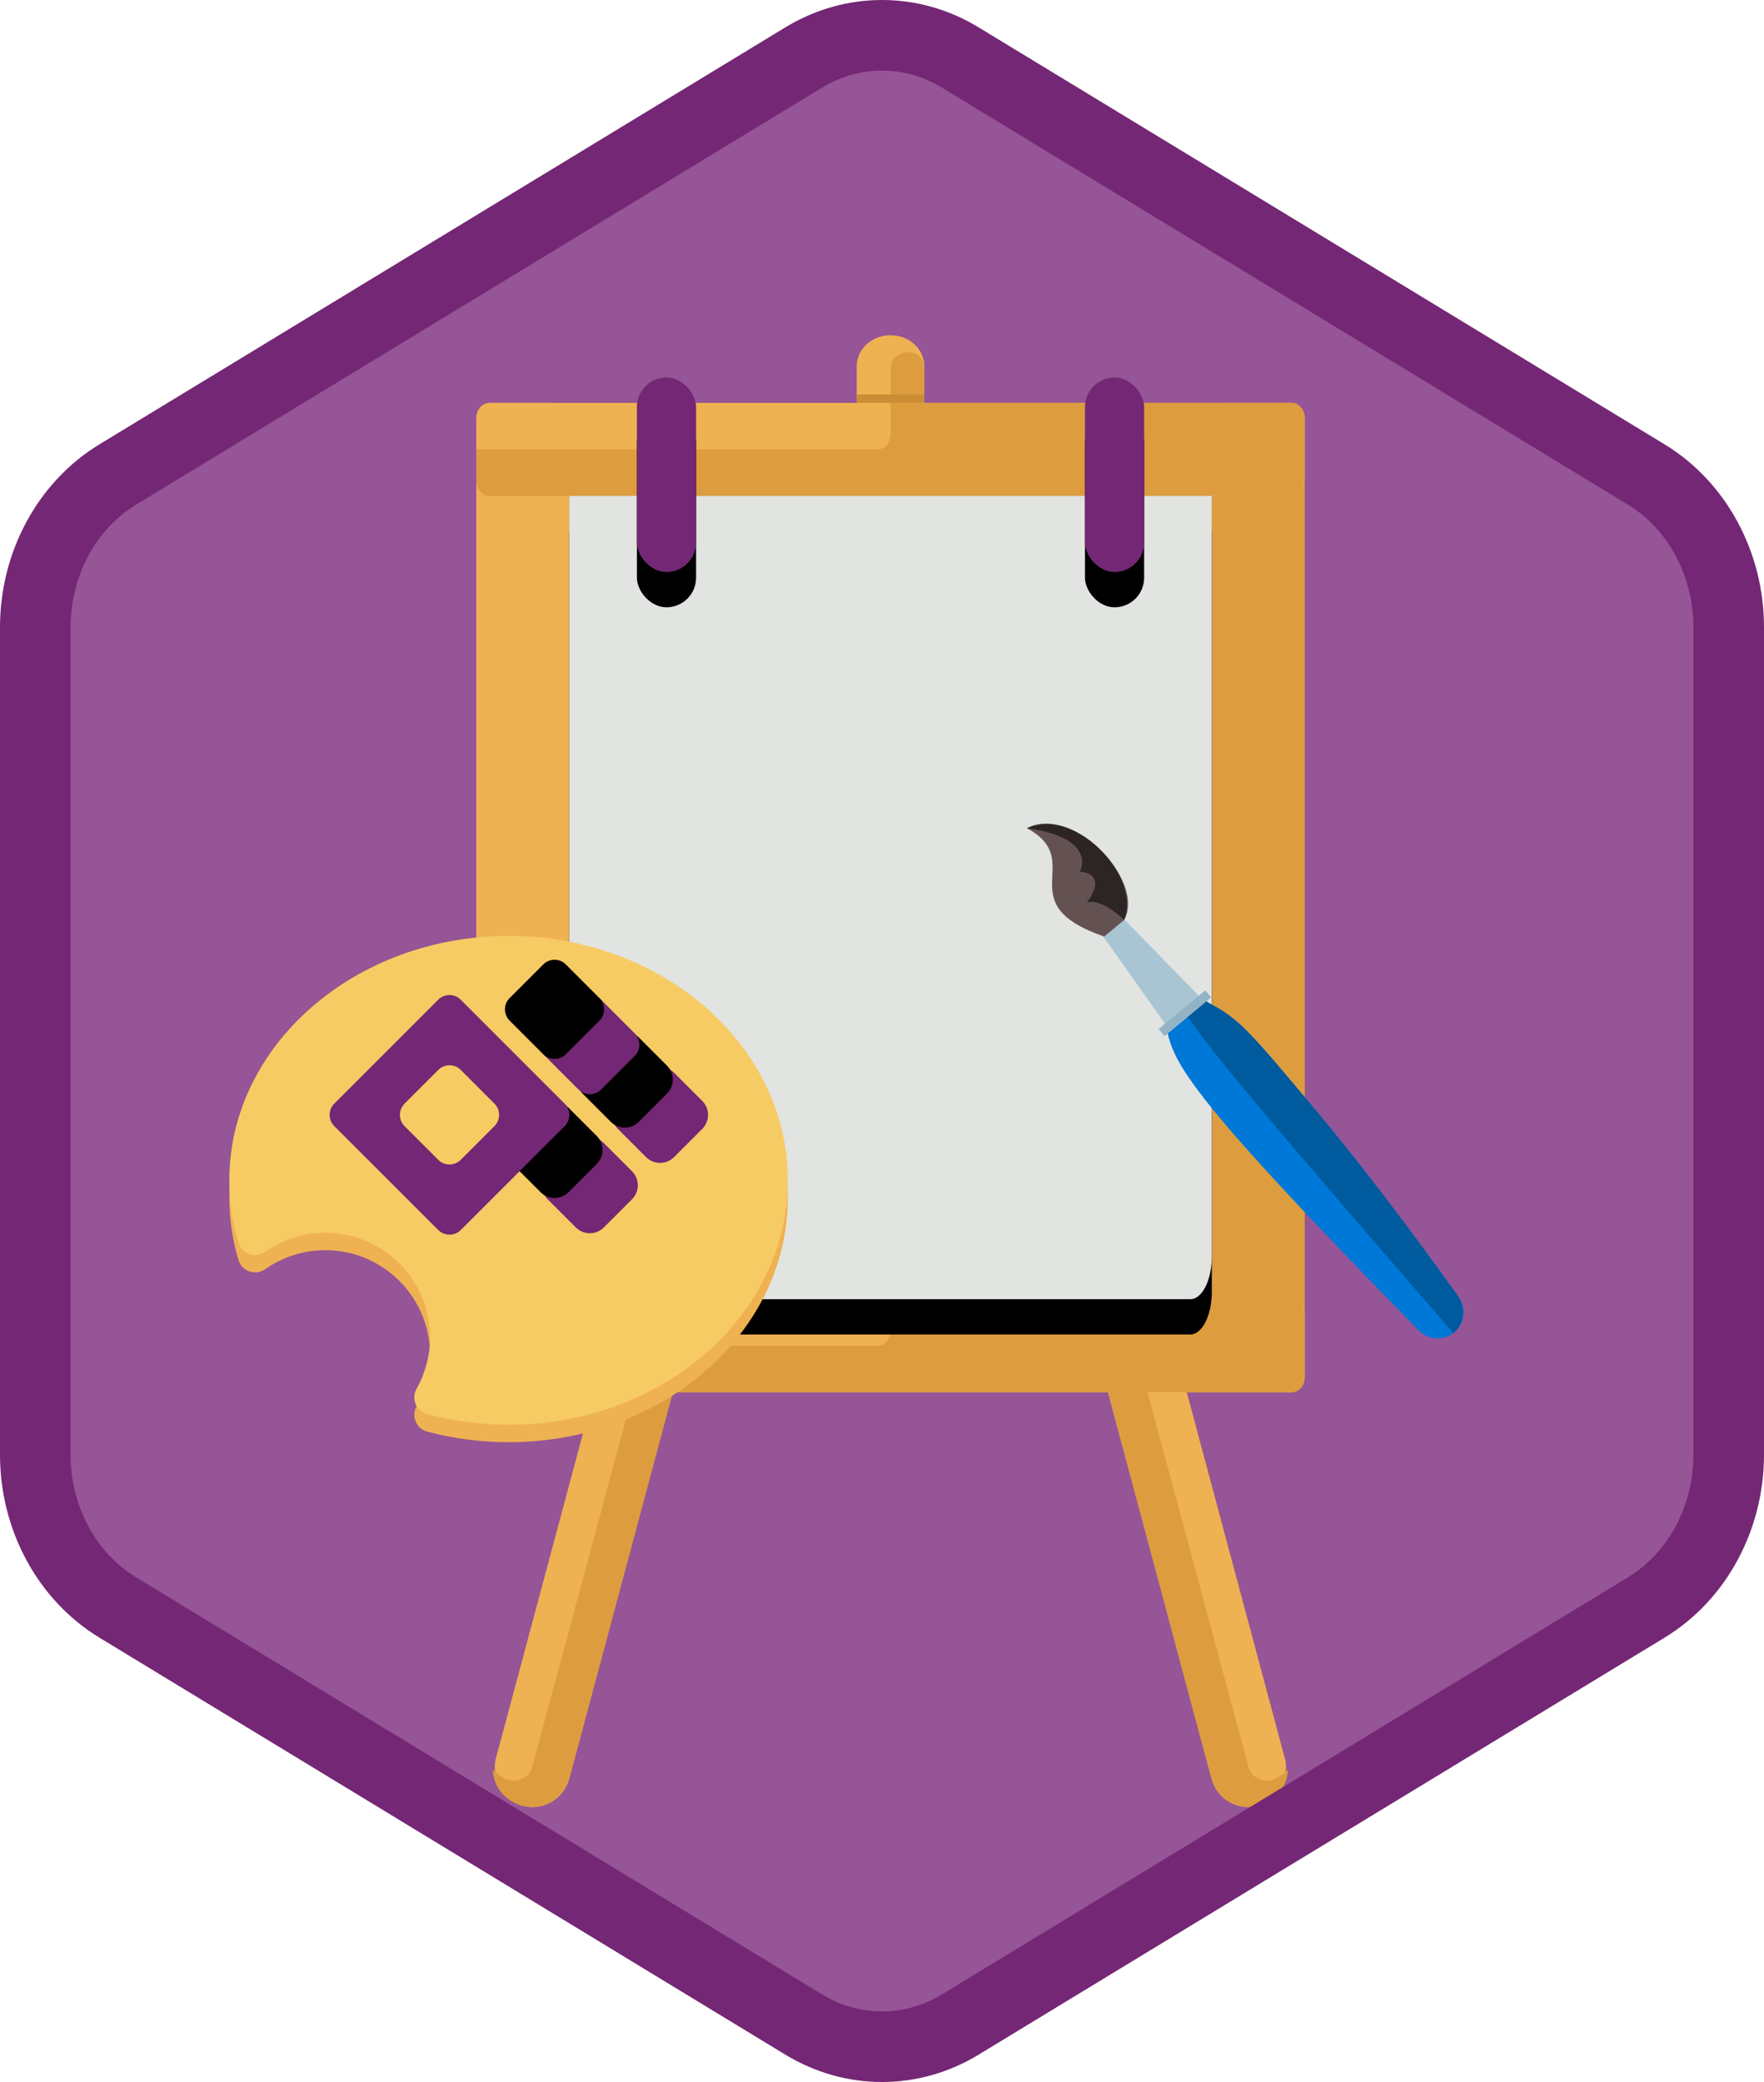 <?xml version="1.0" encoding="UTF-8"?>
<svg width="100px" height="118px" viewBox="0 0 100 118" version="1.1" xmlns="http://www.w3.org/2000/svg" xmlns:xlink="http://www.w3.org/1999/xlink">
    <!-- Generator: Sketch 53.2 (72643) - https://sketchapp.com -->
    <title>Use basic formulas to make a better canvas app in PowerApps/use-basic-formulas-to-make-a-better-canvas-app-in-PowerApps</title>
    <desc>Created with Sketch.</desc>
    <defs>
        <path d="M42.742,1.497 C44.374,0.499 46.187,0 48,0 C49.813,0 51.627,0.499 53.256,1.497 L90.591,24.332 C93.933,26.377 96,30.203 96,34.353 L96,79.647 C96,83.795 93.933,87.624 90.591,89.668 L53.256,112.505 C51.627,113.501 49.813,114 48,114 C46.187,114 44.374,113.501 42.742,112.505 L5.409,89.668 C2.066,87.624 0,83.795 0,79.647 L0,34.353 C0,30.203 2.066,26.377 5.409,24.332 L42.742,1.497 Z" id="path-1"></path>
        <filter x="-8.5%" y="-4.7%" width="117.1%" height="110.3%" filterUnits="objectBoundingBox" id="filter-3">
            <feOffset dx="0" dy="2" in="SourceAlpha" result="shadowOffsetOuter1"></feOffset>
            <feColorMatrix values="0 0 0 0 0   0 0 0 0 0   0 0 0 0 0  0 0 0 0.1 0" type="matrix" in="shadowOffsetOuter1" result="shadowMatrixOuter1"></feColorMatrix>
            <feMerge>
                <feMergeNode in="shadowMatrixOuter1"></feMergeNode>
                <feMergeNode in="SourceGraphic"></feMergeNode>
            </feMerge>
        </filter>
        <path d="M41.694,9.106 L41.694,52.238 C41.694,53.556 41.148,54.634 40.48,54.634 L6.486,54.634 C5.818,54.634 5.272,53.556 5.272,52.238 L5.272,9.106 L41.694,9.106" id="path-4"></path>
        <filter x="-2.7%" y="-2.2%" width="105.5%" height="108.8%" filterUnits="objectBoundingBox" id="filter-5">
            <feOffset dx="0" dy="2" in="SourceAlpha" result="shadowOffsetOuter1"></feOffset>
            <feColorMatrix values="0 0 0 0 0   0 0 0 0 0   0 0 0 0 0  0 0 0 0.1 0" type="matrix" in="shadowOffsetOuter1"></feColorMatrix>
        </filter>
        <rect id="path-6" x="0" y="0" width="3.355" height="11.023" rx="1.677"></rect>
        <filter x="-29.8%" y="-9.1%" width="159.6%" height="136.3%" filterUnits="objectBoundingBox" id="filter-7">
            <feOffset dx="0" dy="2" in="SourceAlpha" result="shadowOffsetOuter1"></feOffset>
            <feColorMatrix values="0 0 0 0 0   0 0 0 0 0   0 0 0 0 0  0 0 0 0.1 0" type="matrix" in="shadowOffsetOuter1"></feColorMatrix>
        </filter>
        <rect id="path-8" x="25.4" y="0" width="3.355" height="11.023" rx="1.677"></rect>
        <filter x="-29.8%" y="-9.1%" width="159.6%" height="136.3%" filterUnits="objectBoundingBox" id="filter-9">
            <feOffset dx="0" dy="2" in="SourceAlpha" result="shadowOffsetOuter1"></feOffset>
            <feColorMatrix values="0 0 0 0 0   0 0 0 0 0   0 0 0 0 0  0 0 0 0.1 0" type="matrix" in="shadowOffsetOuter1"></feColorMatrix>
        </filter>
        <filter x="-51.6%" y="-10.4%" width="206.5%" height="120.9%" filterUnits="objectBoundingBox" id="filter-10">
            <feOffset dx="0" dy="2" in="SourceAlpha" result="shadowOffsetOuter1"></feOffset>
            <feColorMatrix values="0 0 0 0 0   0 0 0 0 0   0 0 0 0 0  0 0 0 0.1 0" type="matrix" in="shadowOffsetOuter1" result="shadowMatrixOuter1"></feColorMatrix>
            <feMerge>
                <feMergeNode in="shadowMatrixOuter1"></feMergeNode>
                <feMergeNode in="SourceGraphic"></feMergeNode>
            </feMerge>
        </filter>
        <filter x="-12.5%" y="-13.8%" width="125.0%" height="127.5%" filterUnits="objectBoundingBox" id="filter-11">
            <feOffset dx="0" dy="2" in="SourceAlpha" result="shadowOffsetOuter1"></feOffset>
            <feColorMatrix values="0 0 0 0 0   0 0 0 0 0   0 0 0 0 0  0 0 0 0.102 0" type="matrix" in="shadowOffsetOuter1" result="shadowMatrixOuter1"></feColorMatrix>
            <feMerge>
                <feMergeNode in="shadowMatrixOuter1"></feMergeNode>
                <feMergeNode in="SourceGraphic"></feMergeNode>
            </feMerge>
        </filter>
        <path d="M12.402,10.274 L14.003,8.672 C14.44,8.235 15.149,8.235 15.587,8.673 L17.188,10.274 C17.625,10.711 17.625,11.42 17.188,11.858 L15.587,13.459 C15.149,13.896 14.44,13.896 14.003,13.459 L12.401,11.858 C11.964,11.42 11.964,10.711 12.402,10.274 L12.402,10.274 Z" id="path-12"></path>
        <filter x="-18.4%" y="-18.4%" width="136.7%" height="136.7%" filterUnits="objectBoundingBox" id="filter-13">
            <feOffset dx="-2" dy="-2" in="SourceAlpha" result="shadowOffsetInner1"></feOffset>
            <feComposite in="shadowOffsetInner1" in2="SourceAlpha" operator="arithmetic" k2="-1" k3="1" result="shadowInnerInner1"></feComposite>
            <feColorMatrix values="0 0 0 0 0   0 0 0 0 0   0 0 0 0 0  0 0 0 0.186 0" type="matrix" in="shadowInnerInner1"></feColorMatrix>
        </filter>
        <path d="M16.383,6.286 L17.984,4.685 C18.422,4.248 19.131,4.248 19.568,4.685 L21.169,6.287 C21.607,6.724 21.607,7.433 21.169,7.871 L19.568,9.472 C19.13,9.909 18.421,9.909 17.984,9.472 L16.383,7.87 C15.945,7.433 15.945,6.724 16.383,6.286 Z" id="path-14"></path>
        <filter x="-18.4%" y="-18.4%" width="136.7%" height="136.7%" filterUnits="objectBoundingBox" id="filter-15">
            <feOffset dx="-2" dy="-2" in="SourceAlpha" result="shadowOffsetInner1"></feOffset>
            <feComposite in="shadowOffsetInner1" in2="SourceAlpha" operator="arithmetic" k2="-1" k3="1" result="shadowInnerInner1"></feComposite>
            <feColorMatrix values="0 0 0 0 0   0 0 0 0 0   0 0 0 0 0  0 0 0 0.186 0" type="matrix" in="shadowInnerInner1"></feColorMatrix>
        </filter>
        <path d="M15.431,5.644 L17.342,3.733 C17.693,3.381 17.693,2.811 17.342,2.459 L15.431,0.548 C15.079,0.197 14.509,0.197 14.157,0.548 L12.246,2.459 C11.895,2.811 11.895,3.381 12.246,3.733 L14.157,5.644 C14.509,5.995 15.079,5.995 15.431,5.644" id="path-16"></path>
        <filter x="-17.8%" y="-17.8%" width="135.6%" height="135.6%" filterUnits="objectBoundingBox" id="filter-17">
            <feOffset dx="-2" dy="-2" in="SourceAlpha" result="shadowOffsetInner1"></feOffset>
            <feComposite in="shadowOffsetInner1" in2="SourceAlpha" operator="arithmetic" k2="-1" k3="1" result="shadowInnerInner1"></feComposite>
            <feColorMatrix values="0 0 0 0 0   0 0 0 0 0   0 0 0 0 0  0 0 0 0.186 0" type="matrix" in="shadowInnerInner1"></feColorMatrix>
        </filter>
    </defs>
    <g id="Badges" stroke="none" stroke-width="1" fill="none" fill-rule="evenodd">
        <g id="Use-basic-formulas-to-make-a-better-canvas-app-in-PowerApps" transform="translate(-50, -50)">
            <g id="Use-basic-formulas-to-make-a-better-canvas-app-in-PowerApps/use-basic-formulas-to-make-a-better-canvas-app-in-PowerApps" transform="translate(50, 50)">
                <g id="Mask" transform="translate(2, 2)">
                    <mask id="mask-2" fill="white">
                        <use xlink:href="#path-1"></use>
                    </mask>
                    <use id="Trophy-1" fill="#965596" xlink:href="#path-1"></use>
                    <g id="canvas" filter="url(#filter-3)" mask="url(#mask-2)">
                        <g transform="translate(25, 15)">
                            <g id="Group-2" stroke-width="1" fill="none" fill-rule="evenodd" transform="translate(6.701, 68.877) rotate(15) translate(-6.701, -68.877) translate(4.305, 53.781)">
                                <rect id="Rectangle" fill="#EFB252" x="0.047" y="0.413" width="4.313" height="29.713" rx="2.157"></rect>
                                <path d="M2.203,0.413 L2.16,27.875 C2.16,28.599 1.402,29.092 0.679,28.856 C0.453,28.782 0.24,28.692 0.047,28.589 C0.318,29.53 1.259,30.21 2.361,30.118 C3.518,30.021 4.36,29.02 4.36,27.921 L4.36,1.69 L3.72,0.974 L2.203,0.413 Z" id="Fill-1024" fill="#DD9D3F"></path>
                            </g>
                            <g id="Group-2" stroke-width="1" fill="none" fill-rule="evenodd" transform="translate(40.248, 68.877) scale(-1, 1) rotate(15) translate(-40.248, -68.877) translate(37.852, 53.781)">
                                <rect id="Rectangle" fill="#EFB252" x="0.047" y="0.413" width="4.313" height="29.713" rx="2.157"></rect>
                                <path d="M2.203,0.413 L2.16,27.875 C2.16,28.599 1.402,29.092 0.679,28.856 C0.453,28.782 0.24,28.692 0.047,28.589 C0.318,29.53 1.259,30.21 2.361,30.118 C3.518,30.021 4.36,29.02 4.36,27.921 L4.36,1.69 L3.72,0.974 L2.203,0.413 Z" id="Fill-1024" fill="#DD9D3F"></path>
                            </g>
                            <g id="Group-6" stroke-width="1" fill="none" fill-rule="evenodd" transform="translate(21.566, 0)">
                                <path d="M1.917,5.272 C0.859,5.272 0,4.484 0,3.514 L0,1.757 C0,0.786 0.859,0 1.917,0 C2.975,0 3.834,0.786 3.834,1.757 L3.834,3.514 C3.834,4.484 2.975,5.272 1.917,5.272" id="Fill-1018" fill="#EFB252"></path>
                                <path d="M1.917,1.892 L1.917,3.834 L3.834,3.834 L3.834,1.982 C3.834,1.875 3.824,1.771 3.807,1.67 C3.618,0.591 1.917,0.798 1.917,1.892" id="Fill-1027" fill="#DD9D3F"></path>
                            </g>
                            <rect id="Rectangle" fill="#CB8E35" fill-rule="evenodd" x="21.566" y="3.355" width="3.834" height="1"></rect>
                            <path d="M30.672,33.627 C30.672,34.11 30.277,34.506 29.795,34.506 L-24.524,34.506 C-25.006,34.506 -25.4,34.11 -25.4,33.627 L-25.4,30.112 C-25.4,29.629 -25.006,29.234 -24.524,29.234 L29.795,29.234 C30.277,29.234 30.672,29.629 30.672,30.112 L30.672,33.627" id="Fill-1019" fill="#EFB252" fill-rule="evenodd" transform="translate(2.636, 31.87) rotate(90) translate(-2.636, -31.87) "></path>
                            <path d="M72.366,33.627 C72.366,34.11 71.972,34.506 71.49,34.506 L17.17,34.506 C16.689,34.506 16.294,34.11 16.294,33.627 L16.294,30.112 C16.294,29.629 16.689,29.234 17.17,29.234 L71.49,29.234 C71.972,29.234 72.366,29.629 72.366,30.112 L72.366,33.627" id="Fill-1019" fill="#DD9D3F" fill-rule="evenodd" transform="translate(44.33, 31.87) rotate(90) translate(-44.33, -31.87) "></path>
                            <g id="Group-5" stroke-width="1" fill="none" fill-rule="evenodd" transform="translate(0, 3.834)">
                                <path d="M46.966,4.393 C46.966,4.876 46.636,5.272 46.232,5.272 L0.734,5.272 C0.33,5.272 0,4.876 0,4.393 L0,0.879 C0,0.395 0.33,8.8817842e-16 0.734,8.8817842e-16 L46.232,8.8817842e-16 C46.636,8.8817842e-16 46.966,0.395 46.966,0.879 L46.966,4.393" id="Fill-1019" fill="#EFB252"></path>
                                <path d="M0.734,5.272 L46.232,5.272 C46.636,5.272 46.966,4.876 46.966,4.393 L46.966,0.879 C46.966,0.395 46.636,8.8817842e-16 46.232,8.8817842e-16 L23.483,8.8817842e-16 L23.483,1.757 C23.483,2.242 23.154,2.636 22.749,2.636 L0,2.636 L0,4.393 C0,4.876 0.33,5.272 0.734,5.272" id="Fill-1026" fill="#DD9D3F"></path>
                            </g>
                            <g id="Group-4" stroke-width="1" fill="none" fill-rule="evenodd" transform="translate(0, 54.634)">
                                <path d="M46.966,4.393 C46.966,4.876 46.636,5.272 46.232,5.272 L0.734,5.272 C0.33,5.272 0,4.876 0,4.393 L0,0.879 C0,0.395 0.33,0 0.734,0 L46.232,0 C46.636,0 46.966,0.395 46.966,0.879 L46.966,4.393" id="Fill-1019" fill="#EFB252"></path>
                                <path d="M0.734,5.272 L46.232,5.272 C46.636,5.272 46.966,4.876 46.966,4.393 L46.966,0.879 C46.966,0.395 46.636,0 46.232,0 L23.483,0 L23.483,1.757 C23.483,2.242 23.154,2.636 22.749,2.636 L0,2.636 L0,4.393 C0,4.876 0.33,5.272 0.734,5.272" id="Fill-1026" fill="#DD9D3F"></path>
                            </g>
                            <g id="Fill-1017" fill="none">
                                <use fill="black" fill-opacity="1" filter="url(#filter-5)" xlink:href="#path-4"></use>
                                <use fill="#E1E4E1" fill-rule="evenodd" xlink:href="#path-4"></use>
                            </g>
                            <g id="Group-7" stroke-width="1" fill="none" fill-rule="evenodd" transform="translate(9.106, 2.396)">
                                <g id="Rectangle">
                                    <use fill="black" fill-opacity="1" filter="url(#filter-7)" xlink:href="#path-6"></use>
                                    <use fill="#742774" fill-rule="evenodd" xlink:href="#path-6"></use>
                                </g>
                                <g id="Rectangle">
                                    <use fill="black" fill-opacity="1" filter="url(#filter-9)" xlink:href="#path-8"></use>
                                    <use fill="#742774" fill-rule="evenodd" xlink:href="#path-8"></use>
                                </g>
                            </g>
                        </g>
                    </g>
                    <g id="paint-brush" filter="url(#filter-10)" mask="url(#mask-2)">
                        <g transform="translate(68.276, 57.158) rotate(-40) translate(-68.276, -57.158) translate(64.401, 38.011)">
                            <path d="M2.421,14.537 C2.421,14.537 5.231,14.537 5.231,14.537 C6.043,16.477 6.043,17.112 6.043,23.211 C6.043,26.952 5.844,31.414 5.446,36.597 L5.446,36.597 C5.387,37.368 4.744,37.964 3.97,37.964 L3.97,37.964 C3.197,37.964 2.554,37.371 2.492,36.601 C1.15,19.228 1.485,16.275 2.421,14.537 Z" id="Rectangle" fill="#0078D7" fill-rule="evenodd"></path>
                            <path d="M3.895,14.537 C5.369,14.537 5.231,14.537 5.231,14.537 C6.043,16.477 6.043,17.112 6.043,23.211 C6.043,26.933 5.846,31.371 5.452,36.522 L5.452,36.522 C5.389,37.335 4.711,37.964 3.895,37.964 L3.895,37.964 C3.613,19.692 3.668,16.801 3.895,14.537 Z" id="Rectangle" fill="#005A9E" fill-rule="evenodd"></path>
                            <path d="M4.862,18.141 C5.588,16.297 5.939,15.08 5.939,15.08 L4.666,14.477 L2.917,18.141 L4.862,18.141 L4.862,18.141 Z" id="Shape" fill="#005A9E" fill-rule="nonzero" transform="translate(4.428, 16.309) rotate(-25) translate(-4.428, -16.309) "></path>
                            <polygon id="Shape" fill="#A9C5D3" fill-rule="nonzero" transform="translate(3.73, 11.355) rotate(-25) translate(-3.73, -11.355) " points="3.688 14.868 1.368 13.767 4.744 7.842 6.092 8.482"></polygon>
                            <polygon id="Shape" fill="#92B3C5" fill-rule="nonzero" transform="translate(3.895, 14.289) rotate(-25) translate(-3.895, -14.289) " points="5.334 15.257 2.235 13.788 2.458 13.321 5.555 14.791"></polygon>
                            <path d="M5.425,0.749 C5.194,4.665 1.117,1.543 1.711,7.316 L3.043,7.948 C4.193,7.893 5.243,6.88 5.857,5.592 C6.637,3.959 6.719,1.882 5.425,0.749 Z" id="Shape" fill="#645252" fill-rule="nonzero" transform="translate(4.038, 4.349) rotate(-25) translate(-4.038, -4.349) "></path>
                            <path d="M2.979,7.655 C2.979,7.655 3.583,5.929 2.979,5.313 C2.979,5.313 4.947,5.816 4.405,4.219 C4.405,4.219 6.564,4.39 5.361,0.456 C7.698,2.214 5.515,7.833 2.979,7.655 Z" id="Shape" fill="#000000" fill-rule="nonzero" opacity="0.55" transform="translate(4.668, 4.057) rotate(-25) translate(-4.668, -4.057) "></path>
                        </g>
                    </g>
                    <g id="Colors" filter="url(#filter-11)" mask="url(#mask-2)">
                        <g transform="translate(11, 49)">
                            <path d="M15.831,28.738 C14.264,28.738 12.713,28.535 11.222,28.139 C10.926,28.06 10.684,27.852 10.564,27.57 C10.445,27.288 10.463,26.967 10.614,26.7 C11.114,25.809 11.379,24.805 11.379,23.791 C11.379,20.516 8.716,17.854 5.442,17.854 C4.218,17.854 3.04,18.228 2.034,18.933 C1.774,19.116 1.441,19.165 1.141,19.061 C0.841,18.957 0.608,18.714 0.517,18.409 C0.174,17.263 0,16.078 0,14.886 C0,7.247 7.102,1.034 15.831,1.034 C24.56,1.034 31.662,7.247 31.662,14.886 C31.662,22.524 24.56,28.738 15.831,28.738" id="Fill-219" fill="#EFB252"></path>
                            <path d="M15.831,27.749 C14.264,27.749 12.713,27.546 11.222,27.15 C10.926,27.071 10.684,26.863 10.564,26.581 C10.445,26.299 10.463,25.977 10.614,25.71 C11.114,24.82 11.379,23.816 11.379,22.801 C11.379,19.526 8.716,16.865 5.442,16.865 C4.218,16.865 3.04,17.239 2.034,17.946 C1.774,18.129 1.441,18.175 1.141,18.071 C0.841,17.966 0.608,17.724 0.517,17.42 C0.174,16.274 0,15.088 0,13.896 C0,6.258 7.102,0.044 15.831,0.044 C24.56,0.044 31.662,6.258 31.662,13.896 C31.662,21.535 24.56,27.749 15.831,27.749" id="Fill-220" fill="#F7CB64"></path>
                            <g id="PowerApp" stroke-width="1" fill="none" transform="translate(5.642, 3.11)">
                                <g id="Rectangle-path" fill-rule="nonzero">
                                    <use fill="#742774" xlink:href="#path-12"></use>
                                    <use fill="black" fill-opacity="1" filter="url(#filter-13)" xlink:href="#path-12"></use>
                                </g>
                                <g id="Rectangle-path" fill-rule="nonzero">
                                    <use fill="#742774" xlink:href="#path-14"></use>
                                    <use fill="black" fill-opacity="1" filter="url(#filter-15)" xlink:href="#path-14"></use>
                                </g>
                                <path d="M13.368,6.44 L12.746,5.819 L7.475,0.548 C7.123,0.197 6.553,0.197 6.201,0.548 L0.93,5.819 L0.308,6.44 C-0.043,6.793 -0.043,7.362 0.308,7.715 L0.93,8.336 L6.203,13.604 C6.556,13.955 7.125,13.955 7.478,13.604 L12.748,8.336 L13.37,7.714 C13.721,7.362 13.721,6.792 13.37,6.44 M6.203,9.625 L4.78,8.202 L4.292,7.714 C3.941,7.362 3.941,6.792 4.292,6.44 L6.203,4.529 C6.555,4.178 7.125,4.178 7.477,4.529 L9.388,6.44 C9.739,6.792 9.739,7.362 9.388,7.714 L8.9,8.202 L7.477,9.625 C7.125,9.976 6.555,9.976 6.203,9.625" id="Shape" fill="#742774" fill-rule="nonzero"></path>
                                <g id="Shape" fill-rule="nonzero">
                                    <use fill="#742774" xlink:href="#path-16"></use>
                                    <use fill="black" fill-opacity="1" filter="url(#filter-17)" xlink:href="#path-16"></use>
                                </g>
                            </g>
                        </g>
                    </g>
                </g>
                <g id="PowerApps-Hex-Border" stroke="#742774" stroke-width="4">
                    <path d="M45.562,3.258 L6.673,26.894 C3.797,28.643 2,31.951 2,35.558 L2,82.442 C2,86.049 3.798,89.359 6.673,91.106 L45.561,114.742 C46.929,115.572 48.455,116 50,116 C51.546,116 53.072,115.572 54.436,114.743 L93.327,91.106 C96.202,89.358 98,86.048 98,82.442 L98,35.558 C98,31.952 96.203,28.644 93.327,26.894 L54.435,3.258 C53.072,2.428 51.546,2 50,2 C48.454,2 46.929,2.428 45.562,3.258 Z M45.562,3.258 C45.562,3.258 45.562,3.258 45.562,3.258 L45.562,3.258 L45.562,3.258 Z" id="Azure-Hex-Border"></path>
                </g>
            </g>
        </g>
    </g>
</svg>